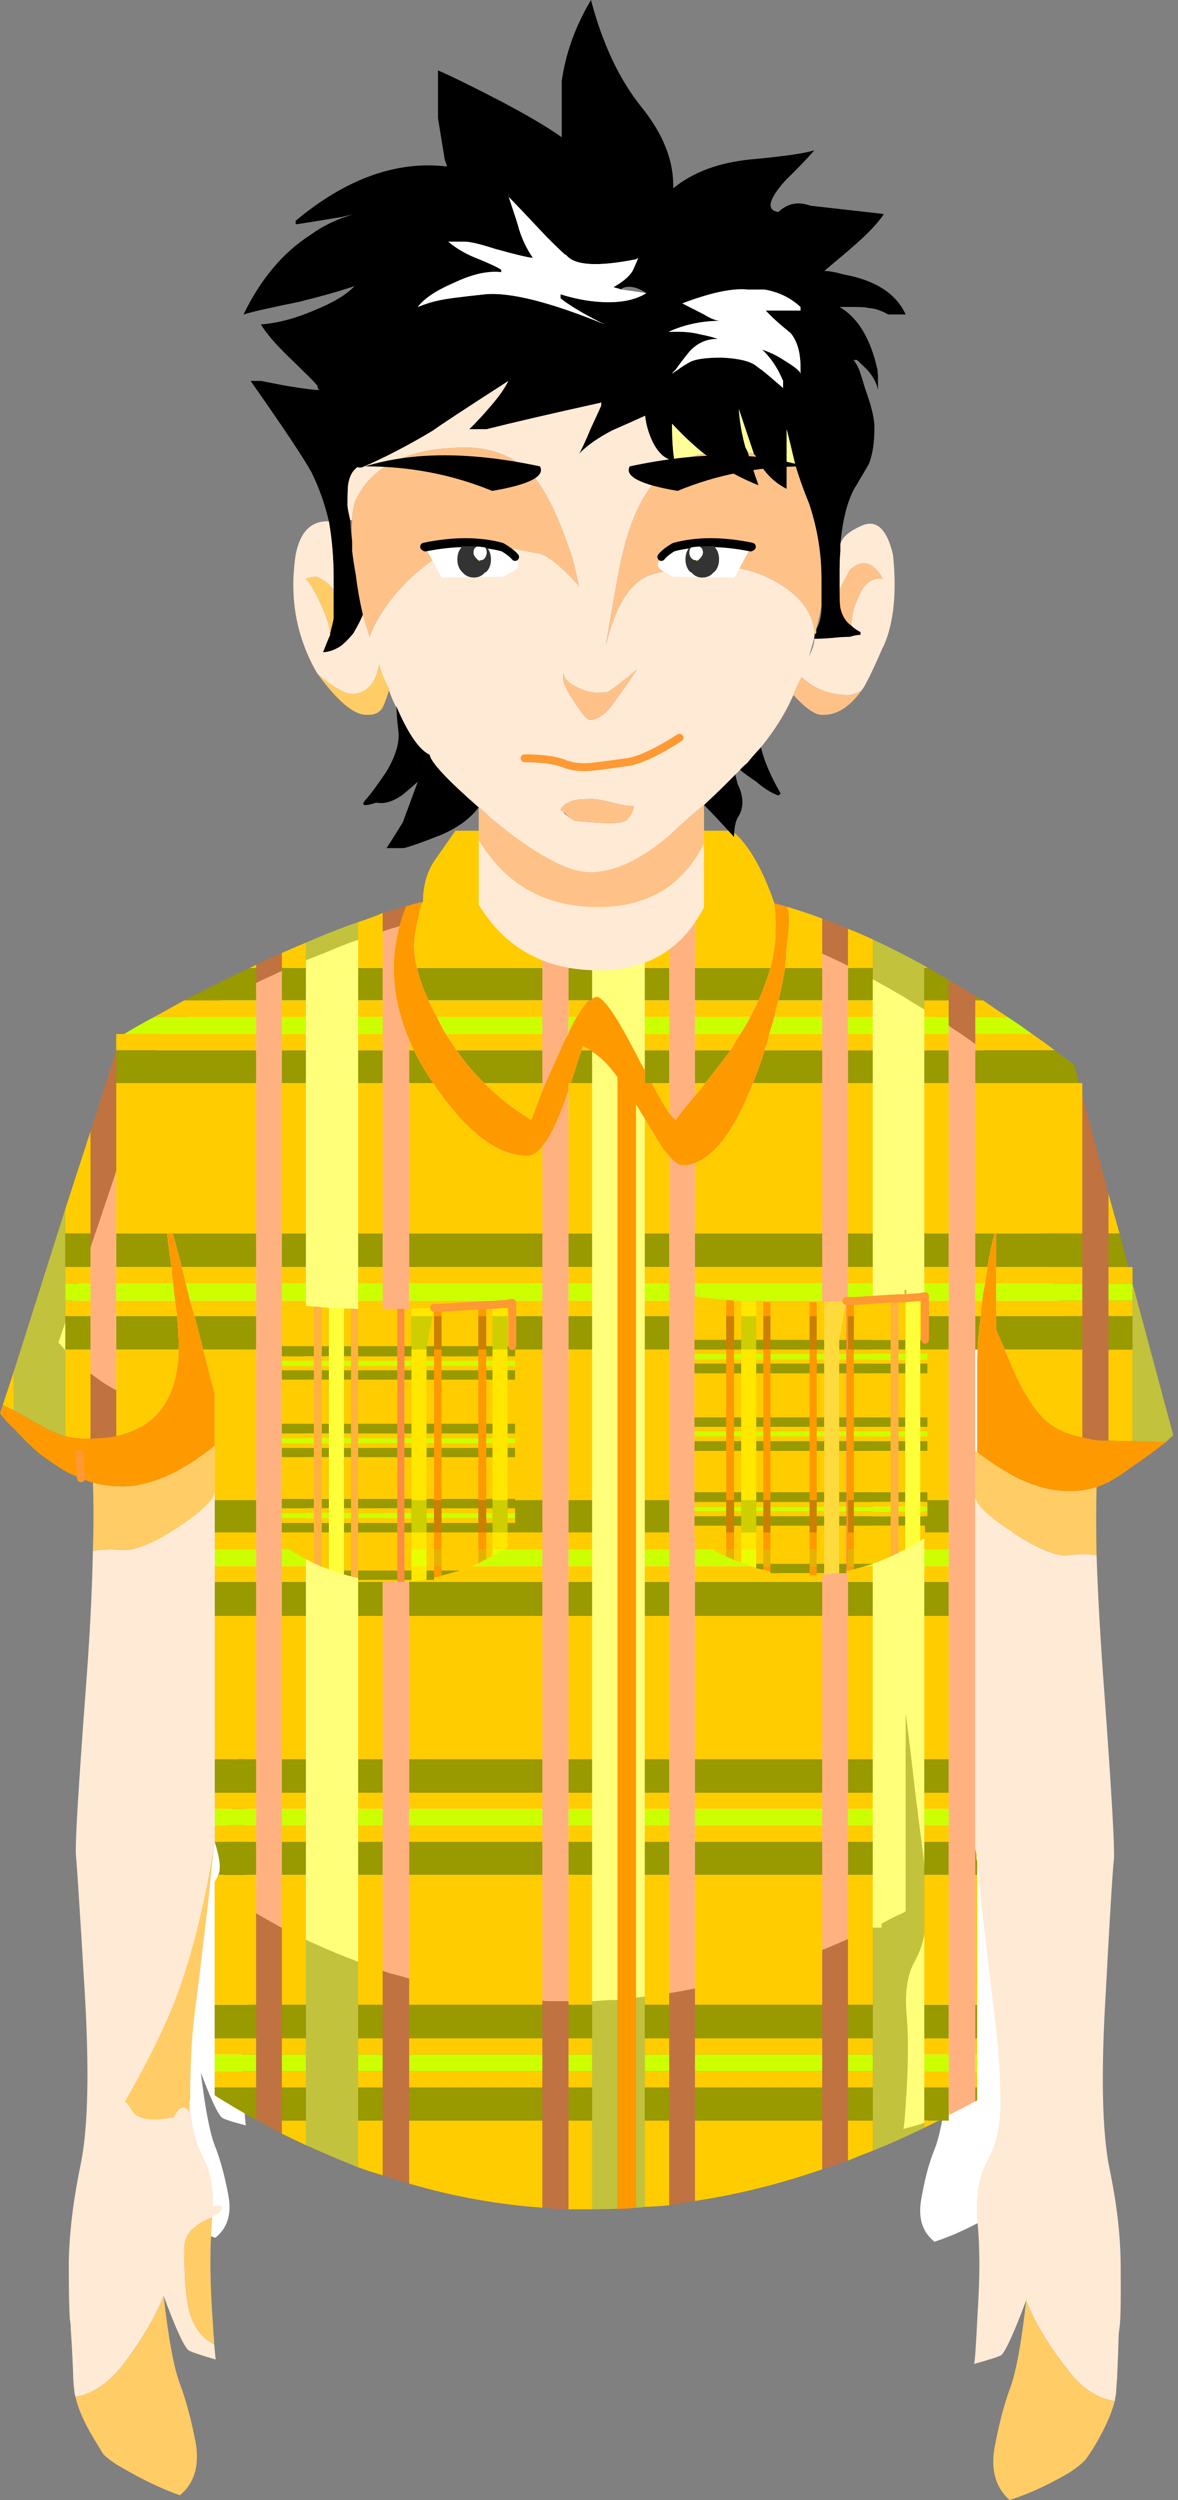 <svg xmlns="http://www.w3.org/2000/svg" xmlns:xlink="http://www.w3.org/1999/xlink" preserveAspectRatio="none" width="149" height="316" viewBox="0 0 149 316"><rect x="0" y="0" width="149" height="316" fill="#808080" stroke="none"/><defs><path fill="#FFF" d="M87.2 267.3q-1.3.45-2.65.9-2.8.9-5.7 2.15-1.3.5-2.65 1.05-1.45.6-2.9 1.3-.35.15-.65.3-3.5 1.6-7.25 3.5-1.6.8-3.25 1.65-1.65.9-3.25 1.85H58v1.65L45.2 319.6q.65.7 1.15 1.3.15.15.4.3 1.45 1.5 2.9 2.6 1.35 1.05 2.8 1.8.8.45 1.65.75.55.25 1.05.4.15.05.3.05.1 3.3 0 7.15-.05 1.55-.15 3.2-.15 5.15-.65 11.3-1.25 15.5-1.1 17.25.2 1.75 1 14.2.75 12.35-.45 18.05-1.3 5.7-1.3 10.4-.05 4.75.1 6 .05.4.15 1.1.05 1.5.2 4.55 0 .95.15 1.75 0 .3.1.65.4 1.6 1.6 3.75.7 1.05 1.5 2.35.85.75 2 1.35 3.4 2 6.45 2.9 2.35-1.9 1.6-5.55-.7-3.65-1.7-6.15-.95-2.5-1.75-9.2 1.85 4.95 2.65 5.7.35.3 3.05 1-.05-.1-.15-1.5-.05-1.4-.2-3.9-.4-5.55 0-9.4v-.15q1.2-.6 1.05-1-.25-.3-1-.1.1-3.1-1.15-5.2-1.25-2.35-1.35-5.7 0-5.5.45-9.1.6-3.95 1.55-12.3.35-2.7.65-5.8.9 2.6.45 3.5-.2.3-.45.75v22.25q2.3 1.35 4.55 2.6 1.45.75 2.9 1.45 1.3.6 2.65 1.2 2.8 1.2 5.7 2.25 1.3.5 2.65.95 1.45.35 2.9.8 7.3 2 14.65 2.55.7.05 1.3.05.75.1 1.5.1h5.4q1.05-.1 2.05-.15h.9q1.4-.2 2.75-.35 1.45-.15 2.8-.35 6.9-1.05 13.95-3.35 1.45-.45 2.85-.9 1.35-.55 2.65-1 2.85-1.15 5.7-2.45.75-.35 1.6-.75h1.1v-.5q1.45-.8 2.9-1.45l.15-.15v-25q.3 2.2.55 4.25.95 8.3 1.5 12.25.55 4 .55 8.35v.3q0 3.7-1.45 6.2-1.35 2.45-1.05 6.4.35 3.95.05 9.5-.3 5.15-.45 5.3 2.75-.7 3.05-1 .8-.75 2.7-5.7-.8 6.8-1.8 9.3-1 2.4-1.65 6.15-.7 3.65 1.65 5.5 2.95-.95 6.4-2.85 1.2-.7 1.95-1.45.9-1.2 1.5-2.35 1.25-2.05 1.6-3.65.1-.4.15-.7l-.15.25.15-.3q.1-.75.1-1.75.15-3.05.2-4.55.1-.7.15-1.1.15-1.2.1-5.9 0-4.7-1.3-10.5-1.2-5.65-.35-18.05.75-12.45.9-14.1.15-1.85-1.1-17.35-.65-8.1-.8-14.4-.1-3.9 0-7.15l1.3-.6q1.25-.7 2.65-1.6 1.8-1.15 3.7-2.6.3-.3.75-.6L169.45 306v-1.75H169l-5.05-17.8v-1.3h-.35l-.55-2q-1.15-.75-2.2-1.5-1.2-.9-2.4-1.65-1.3-.95-2.7-1.85-1.35-.85-2.7-1.65-.45-.3-.85-.55-1.45-.85-2.9-1.65-1.2-.7-2.35-1.3-.2-.1-.35-.25-2.9-1.5-5.7-2.7-1.3-.65-2.65-1.15-1.45-.55-2.85-1.05-1.95-.7-3.85-1.25-.75-.2-1.45-.35-1.95-5.65-4.6-7.6H95.2L93 261.7q-1.4 1.9-1.4 4.4-.75.15-1.5.35l-.1.1h-.2q-1.2.35-2.6.75m65.15 56.35q-.05 0-.15-.1v-10.6h.25q0 .75-.1 1.4v9.3z" id="a"/><g id="b"><path fill="#FC6" d="M53.5 448.6q-2.75 3.65-6.15 4.25.4 1.9 1.8 4.4.8 1.4 1.75 2.9.95.9 2.3 1.65 3.95 2.3 7.35 3.5 2.75-2.25 2-6.65-.85-4.4-2-7.45t-2.05-11.1q-1.65 4.05-5 8.5m11.15-18.35l-.05-.1q-.4.15-1 .45-2.5 1.25-2.5 3.6 0 6.2.85 8.55.9 2.45 2.95 3.5-.1-1.6-.3-4.6-.4-6.7.05-11.4M178.8 453.4q-3.5-.55-6.15-4.25-3.45-4.4-5.05-8.5-.9 8.1-2.05 11.15-1.1 2.95-1.95 7.45-.75 4.3 1.9 6.65 3.5-1.1 7.45-3.4 1.35-.85 2.2-1.75 1.05-1.5 1.8-2.9 1.35-2.5 1.85-4.45m-17.5-68.85h.1q-.1-.55-.25-1.1.1.55.15 1.1m.1-51.1q-.1 0-.25-.15v5.9q.003.106.1.3l.15.3q.8 1.45 4.7 3.95 4.5 2.9 6.7 2.75 2.25-.3 3.7 0-.1-4.7 0-8.6v-.05q-1.45.45-2.9.5-5.55.3-12.2-4.9M64.2 389.7q.3-3.2.75-7-1.8 11.4-4.85 19.6-2.1 5.55-6.55 13.3.25-.1 1 1.2.75 1.15 3.45 1 1.05-.1 1.55-.25l.1.25q.05-.25.15-.3.1-.15.25-.4.8-1.45 1.7-.25v-1.55q.002.054.1.3 0-6.6.55-11.05.65-4.85 1.8-14.85m-14.65-52.4q.15 3.95 0 8.65 1.5-.3 3.7-.15 2.3.25 6.8-2.65 4.45-2.9 4.9-4.5v-6q-6.8 5.5-12.45 5.1-1.45-.05-2.95-.45z"/><path fill="#990" d="M73.45 413.75v4.2h3.05v-4.2h-3.05m-3.25 0h-5.25v1q2.6 1.65 5.25 3.1v-4.1m-5.25-10.45v4.25h5.25v-4.25h-5.25m11.55 0h-3.05v4.25h3.05v-4.25m6.6 14.65h3.1v-4.2h-3.1v4.2m3.1-14.65h-3.1v4.25h3.1v-4.25m23.5 10.45v4.2h3v-4.2h-3m-3.3 4.2v-4.2H89.55v4.2h16.85m0-10.4v-4.25H89.55v4.25h16.85m6.3 0v-4.25h-3v4.25h3m9.75 10.4v-4.2h-3.1v4.2h3.1m0-10.4v-4.25h-3.1v4.25h3.1m32.25 10.4h3.1v-4.2h-3.1v4.2m6.7-4.2h-.25v1.75q.15 0 .25-.15v-1.6m-19.6 4.2v-4.2h-16.1v4.2h16.1m3.25-4.2v4.2h3.15v-4.2h-3.15m3.15-6.2v-4.25h-3.15v4.25h3.15m-6.4 0v-4.25h-16.1v4.25h16.1m19.6-4.25h-.25v4.25h.25v-4.25m-6.7 0v4.25h3.1v-4.25h-3.1m20-97.5h-10.9v4.25h10.9v-4.25m3.3 10.45v4.25h3.05v-4.25H178M163.8 318q.55 1.3 1.1 2.5h9.8v-4.25h-10.9V318m15.6-12.2H178v4.25h2.5l-1.1-4.25m-18 81.1v-1.7q-.1-.35-.1-.65-.05-.55-.15-1.1v3.45h.25m-13.2-4.2h-3.15v4.2h3.15v-4.2m0-6.2v-4.25h-3.15v4.25h3.15m9.6 6.2h-3.1v4.2h3.1v-4.2m0-6.2v-4.25h-3.1v4.25h3.1m-32.1 6.2v4.2h16.1v-4.2h-16.1m0-10.45v4.25h16.1v-4.25h-16.1m16.1-18.1v-4.3h-16.1v4.3h16.1m6.4 0v-4.3h-3.15v4.3h3.15m6.5 0h3.1v-4.3h-3.1v4.3m-35.35 28.55v4.2h3.1v-4.2h-3.1m-6.65 4.2v-4.2h-3v4.2h3m6.65-14.65v4.25h3.1v-4.25h-3.1m-6.65 4.25v-4.25h-3v4.25h3m-23.15 6.2v4.2h16.85v-4.2H89.55m-3.35 0h-3.1v4.2h3.1v-4.2m0-6.2v-4.25h-3.1v4.25h3.1m3.35-4.25v4.25h16.85v-4.25H89.55m-3.35-22.4h-3.1v4.3h3.1v-4.3m20.2 4.3v-4.3H89.55v4.3h16.85m12.95-4.3v4.3h3.1v-4.3h-3.1m-6.65 4.3v-4.3h-3v4.3h3m-3-14.65v4.1h3v-4.1h-3m-20.15 0v4.1h16.85v-4.1H89.55m-3.35 0h-3.1v4.1h3.1v-4.1m-3.1-23.25v4.25h3.1v-4.25h-3.1m3.1-10.45h-3.1v4.25h3.1v-4.25m20.2 4.25v-4.25H89.55v4.25h16.85m3.3 0h3v-4.25h-3v4.25m0 6.2v4.25h3v-4.25h-3m-3.3 4.25v-4.25H89.55v4.25h16.85m51.4 23.1v-4.1h-3.1v4.1h3.1m-12.75-4.1v4.1h3.15v-4.1h-3.15m-19.35 0v4.1h16.1v-4.1h-16.1m-3.25 4.1v-4.1h-3.1v4.1h3.1m0-33.55v-4.25h-3.1v4.25h3.1m0 10.45v-4.25h-3.1v4.25h3.1m19.35-10.45v-4.25h-16.1v4.25h16.1m19.35-4.25v4.25h1.55q.35-2.15.9-4.25h-2.45m0 10.45v4.25h.3q.1-2.1.4-4.25h-.7m-6.45 0v4.25h3.1v-4.25h-3.1m-9.65 0v4.25h3.15v-4.25h-3.15m-3.25 4.25v-4.25h-16.1v4.25h16.1m6.4-14.7h-3.15v4.25h3.15v-4.25m9.6 0h-3.1v4.25h3.1v-4.25m-87.6 76.9h-5.25q1 3.1.45 4.2h4.8v-4.2m0-6.2v-4.25h-5.25v4.25h5.25m6.3 6.2h-3.05v4.2h3.05v-4.2m0-6.2v-4.25h-3.05v4.25h3.05m-11.55-22.35h5.25v-4.3h-5.25v4.3m8.5 0h3.05v-4.3h-3.05v4.3m3.05-10.55v-4.1h-3.05v4.1h3.05m-6.3 0v-4.1h-5.25v4.1h5.25m-17.7-27.35v4.25h7.9v-.65q0-1-.2-3.6h-7.7m-6.45 4.25h3.2v-4.25h-3.2v4.25m3.2-14.7h-3.2v4.25h3.2v-4.25m10 2.5q-.2-1.3-.3-2.5H52.5v4.25h7q-.15-.85-.25-1.75m14.2 7.95v4.25h3.05v-4.25h-3.05m-12.65-6.2h9.4v-4.25H59.65l1.15 4.25m1.6 6.2l1.1 4.25h6.7v-4.25h-7.8m14.1-10.45h-3.05v4.25h3.05v-4.25m-7.15-33.55q-4 1.9-8.25 4.1h9.1v-4.1h-.85m7.15 10.4h-3.05v4.15h3.05v-4.15m0-6.3v-4.1h-3.05v4.1h3.05m-24 6.3v4.15h17.7v-4.15H52.5m108.65 0v4.15h13.15l-.6-2.25q-1.3-1-2.5-1.9h-10.05m-12.95 0h-3.15v4.15h3.15v-4.15m0-6.3v-4.1h-3.15v4.1h3.15m9.6 6.3h-3.1v4.15h3.1v-4.15m0-6.3v-2.6q-1.35-.75-2.65-1.5h-.45v4.1h3.1m3.35-.55v.55h1q-.55-.25-1-.55m-27.4 9.1q-.4 1-.7 1.9h8.75v-4.15h-7.3q-.3 1.1-.75 2.25m-3.55-2.25h-4.5v4.15h1.3q1.9-2.35 3.2-4.15m3.55-6.3q.9-2.05 1.5-4.1h-9.55v4.1h8.05m2.65-.55q-.05.3-.15.55h5.55v-4.1h-4.7q-.25 1.45-.7 3.55m-17.05 11h3.1v-4.15h-3.1v4.15m-6.65-3.95v-.2H111.35q-.4 1.1-1.35 4.15h2.7v-3.95m0-6.75v-3.85h-3v4.1h3v-.25m6.65-3.85v4.1h3.1v-4.1h-3.1m-28.8 0q.4 1.9 1.45 4.1h14.4v-4.1H90.55m5 10.4q1.6 2.35 3.5 4.15h7.35v-4.15H95.55m-9.35 0h-3.1v4.15h3.1v-4.15m3.95 0h-.6v4.15h3.05q-1.45-2.1-2.45-4.15m-3.95-6.3v-4.1h-3.1v4.1h3.1z"/><path fill="#FC0" d="M73.45 417.95v1.65q1.55.75 3.05 1.45v-3.1h-3.05m3.05-4.2v-2.05h-3.05v2.05h3.05m-6.3 0v-2.05h-5.25v2.05h5.25m0-6.2h-5.25v2.05h5.25v-2.05m6.3 0h-3.05v2.05h3.05v-2.05m13.05 18.35q8.35 2.45 16.85 3.05v-11H89.55v7.95m-3.35-7.95h-3.1v5.9q1.55.55 3.1 1v-6.9m0-4.2v-2.05h-3.1v2.05h3.1m0-6.2h-3.1v2.05h3.1v-2.05m20.2 2.05v-2.05H89.55v2.05h16.85m3.3-2.05v2.05h3v-2.05h-3m3 10.4h-3v11.2h3v-11.2m-3-6.25v2.05h3v-2.05h-3m-3.3 2.05v-2.05H89.55v2.05h16.85m16.05 14.9v-10.7h-3.1v10.9q1.55-.05 3.1-.2m3.25-.55q8-1.2 16.1-4v-6.15h-16.1v10.15m-3.25-18.5v-2.05h-3.1v2.05h3.1m0 4.15v-2.05h-3.1v2.05h3.1m19.35-4.15v-2.05h-16.1v2.05h16.1m12.9 8.35v.9q.9-.45 1.85-.9h-1.85m6.45-4.2h.25v-2.05h-.25v2.05m-3.35 0v-2.05h-3.1v2.05h3.1m-9.6 4.2h-3.15V423q1.55-.65 3.15-1.25v-3.8m-6.4-4.2v-2.05h-16.1v2.05h16.1m6.4 0v-2.05h-3.15v2.05h3.15m0-6.2h-3.15v2.05h3.15v-2.05m9.6 0h-3.1v2.05h3.1v-2.05m3.6 0h-.25v2.05h.25v-2.05m13.3-87.05h-9.8q1.5 3.75 2.55 5.5 1.6 2.95 3.5 4.15 1.45 1 3.75 1.45v-11.1m6.35 0H178V332q1.3.05 3.05.05V320.5m0-6.2H178v1.95h3.05v-1.95m0-4.25H178v2.1h3.05v-2.1m-17.25 4.25v1.95h10.9v-1.95h-10.9m0-4.25v2.1h10.9v-2.1h-10.9m14.2-4.25h1.4l-1.4-5v5m-16.85-19v19h13.55v-19h-13.55m-38.7 100.1h-3.1v16.4h3.1v-16.4m3.25-14.65h16.1v-18.1h-16.1v18.1m16.1 14.65h-16.1v16.4h16.1v-16.4m19.6 0h-.25v16.4h.25v-16.4m-3.6 0h-3.1v16.4h3.1v-16.4m-9.6 0h-3.15v16.4h3.15v-16.4m0-8.35v-2.05h-3.15v2.05h3.15m-3.15 2.05v2.1h3.15v-2.1h-3.15m12.75-2.05v-2.05h-3.1v2.05h3.1m-3.1 2.05v2.1h3.1v-2.1h-3.1m-29 0v2.1h16.1v-2.1h-16.1m0-4.1v2.05h16.1v-2.05h-16.1m22.5-22.35h-3.15v18.1h3.15v-18.1m-6.4-4.3v-2h-16.1v2h16.1m6.4 0v-2h-3.15v2h3.15m9.6 4.3h-3.1v18.1h3.1v-18.1m0-6.3h-3.1v2h3.1v-2m-51.4 24.4v-18.1H89.55v18.1h16.85m12.95-18.1v18.1h3.1v-18.1h-3.1M106.4 386.9H89.55v16.4h16.85v-16.4m6.3 0h-3v16.4h3v-16.4m0-4.2v-2.1h-3v2.1h3m6.65-2.1v2.1h3.1v-2.1h-3.1m0-4.1v2.05h3.1v-2.05h-3.1m-6.65 2.05v-2.05h-3v2.05h3m-26.5 8.35h-3.1v16.4h3.1v-16.4m0-10.4h-3.1v2.05h3.1v-2.05m3.35 0v2.05h16.85v-2.05H89.55m0 4.1v2.1h16.85v-2.1H89.55m-6.45 0v2.1h3.1v-2.1h-3.1m3.1-26.45h-3.1v18.1h3.1v-18.1m0-4.3v-2h-3.1v2h3.1m26.5 4.3h-3v18.1h3v-18.1m-6.3-4.3v-2H89.55v2h16.85m12.95-2v2h3.1v-2h-3.1m-6.65 2v-2h-3v2h3M89.55 320.5v19h16.85v-19H89.55m20.15 23.1v2.15h3v-2.15h-3m-20.15 0v2.15h16.85v-2.15H89.55m-6.45 0v2.15h3.1v-2.15h-3.1m0-29.3v1.95h3.1v-1.95h-3.1m3.1 6.2h-3.1v19h3.1v-19m0-8.35v-2.1h-3.1v2.1h3.1m26.5 8.35h-3v19h3v-19m-3-10.45v2.1h3v-2.1h-3m0 4.25v1.95h3v-1.95h-3m-3.3-2.15v-2.1H89.55v2.1h16.85m0 4.1v-1.95H89.55v1.95h16.85m16.05 23.25v-19h-3.1v19h3.1m19.35 0v-19h-16.1v19h16.1m12.9 4.1v2.15h3.1v-2.15h-3.1m-9.65 0v2.15h3.15v-2.15h-3.15m-19.35 0v2.15h16.1v-2.15h-16.1m-3.25 2.15v-2.15h-3.1v2.15h3.1m0-33.6v-2.1h-3.1v2.1h3.1m0 4.1v-1.95h-3.1v1.95h3.1m35.35 0v-1.95h-3.1v1.95h3.1m0 4.25h-3.1v19h3.1v-19m3.35-4.25h.7q.05-.95.2-1.95h-.9v1.95m-3.35-4.1v-2.1h-3.1v2.1h3.1m3.35-2.1v2.1h1.25q.15-1.1.3-2.1h-1.55m-19.35 6.2v-1.95h-16.1v1.95h16.1m6.4 4.25h-3.15v19h3.15v-19m0-4.25v-1.95h-3.15v1.95h3.15m-6.4-4.1v-2.1h-16.1v2.1h16.1m6.4 0v-2.1h-3.15v2.1h3.15M76.5 386.9h-3.05v16.4h3.05v-16.4m-6.3 0h-4.8q-.2.45-.45.9v15.5h5.25v-16.4m-5.25-8.35h5.25v-2.05h-5.25v2.05m0 2.05v2.1h5.25v-2.1h-5.25m11.55-4.1h-3.05v2.05h3.05v-2.05m-3.05 4.1v2.1h3.05v-2.1h-3.05m-8.5-30.75h5.25v-2h-5.25v2m5.25 4.3h-5.25v18.1h5.25v-18.1m6.3 0h-3.05v18.1h3.05v-18.1m0-6.3h-3.05v2h3.05v-2M39.55 328.2v-4.95l-1.4 4.25q.4.15.9.45.25.1.5.25m33.9 17.55h3.05v-2.15h-3.05v2.15m-3.25 0v-2.15h-5.25v2.15h5.25M52.5 314.3v1.95h7.7q-.15-.9-.25-1.95H52.5m7.9 6.2h-7.9v10.95q7.7-1.75 7.9-10.95m-.7-8.35q-.15-1.05-.2-2.1h-7v2.1h7.2m-10.45 8.35h-3.2v10.95q1.35.3 2.5.3h.7V320.5m-3.2-10.45v2.1h3.2v-2.1h-3.2m3.2 4.25h-3.2v1.95h3.2v-1.95m-3.2-8.5h3.2v-12.9l-3.2 9.85v3.05m30.45 8.5h-3.05v1.95h3.05v-1.95m0 6.2h-3.05v19h3.05v-19m0-8.35v-2.1h-3.05v2.1h3.05m-6.3 8.35h-6.7l1.45 5.5v13.5h5.25v-19m0-4.25v-1.95h-8.35l.55 1.95h7.8m0-4.1v-2.1h-9.4l.5 2.1h8.9m0-25.35H52.5v19H70.2v-19m6.3 0h-3.05v19h3.05v-19m-7.15-14.55h.85v-.4q-.45.25-.85.4m.85 4.1h-9.1l-3.8 2.1h12.9v-2.1m6.3 2.1v-2.1h-3.05v2.1h3.05m-3.05 2.15v2.05h3.05v-2.05h-3.05m-19.95 0h-1v2.05h17.7v-2.05H53.5m23-11.55q-1.45.6-3.05 1.3v1.9h3.05v-3.2m81.3 17.75h-3.1v19h3.1v-19m-9.6 0h-3.15v19h3.15v-19m-3.15-10.45v2.1h3.15v-2.1h-3.15m0 4.25v2.05h3.15v-2.05h-3.15m12.75-4.25h-3.1v2.1h3.1v-2.1m3.35 0v2.1h4.1q-1.6-1.05-3.1-2.1h-1m0 4.25v2.05h10.05q-1.45-1.1-2.85-2.05h-7.2m-6.45 0v2.05h3.1v-2.05h-3.1m0-8.35h.45q-.2-.1-.45-.3v.3m-21.65 14.55q-3.4 8.65-7.35 10.1v8.9h16.1v-19h-8.75m-10.6 3.8v-3.8h-2.2q1.35 2.6 2.2 3.8m3.25-2.2q.7-.75 1.3-1.6h-1.3v1.6m-3.25 7.65q-.3-.35-.75-.9-.55-.8-2.35-3.85v14.5h3.1v-9.75m3.25-15.45v2.05h4.5q.35-.6.65-1.1.3-.5.6-.95h-5.75m9.4 0q-.2 1.05-.6 2.05h7.3v-2.05h-6.7m-2.4-2.15l1.05-2.1h-8.05v2.1h7m3.55-2.1q-.3 1.1-.5 2.1h6.05v-2.1h-5.55m1.05-11.85q.25.6.25 1.2.05 1.2-.3 4.5 0 .75-.15 2.05h4.7V266q-2.3-.85-4.5-1.5m-6.95-9.6h-4.65v17.35h9.55q.7-2.75.7-5.35 0-1.6-.2-2.85-2.4-6.85-5.4-9.15m17.85 13.75q-1.6-.75-3.15-1.35v4.95h3.15v-3.6m-28.85-13.75v17.35h3.1V254.9h-3.1m-9.65 31.9v19h3v-19h-3m-4.7 4.65q.65-1.75 1.4-3.65v-1h-7.35q2.75 2.75 5.95 4.65m4.7-13h1.05q.85-1.45 1.5-2.1h-2.55v2.1m9.65-2.1v2.1h3.1v-2.1h-3.1m0 4.25v2.05h3.1v-2.05h-3.1m-6.85 2.05q-.55-.3-1-.55 0 .25-.15.55h1.15m-19.05 5.4q-.4-.55-.85-1.25h-3.05v19h16.85v-11q-.95 1.2-1.9 1.2-5.3 0-11.05-7.95m-7.25-1.25h-3.1v19h3.1v-19m0-10.45h-3.1v2.1h3.1v-2.1m3.35 6.3h.6q-.3-.7-.6-1.3v1.3m-6.45-2.05v2.05h3.1v-2.05h-3.1m11.1 0q.7 1.05 1.35 2.05h10.85v-2.05H94.2m-2.2-4.25q.45 1.05 1.05 2.1h13.35v-2.1H92m-5.8-11.05q-1.5.65-3.1 1.15v5.8h3.1v-6.95m9.2-10.4q-.75 1.1-2.55 3.65-1.55 2.2-1.55 5.35-.35.05-1.05 4.4-.25 1.75.3 3.95h15.85V254.9h-11m17.3 0h-3v17.35h3V254.9z"/><path fill="#CF0" d="M76.5 411.7v-2.1h-3.05v2.1h3.05m-6.3 0v-2.1h-5.25v2.1h5.25m16 0v-2.1h-3.1v2.1h3.1m20.2 0v-2.1H89.55v2.1h16.85m3.3-2.1v2.1h3v-2.1h-3m12.75 2.1v-2.1h-3.1v2.1h3.1m35.35 0v-2.1h-3.1v2.1h3.1m3.6-2.1h-.25v2.1h.25v-2.1m-19.6 2.1v-2.1h-16.1v2.1h16.1m6.4 0v-2.1h-3.15v2.1h3.15m32.85-97.4v-2.15H178v2.15h3.05m-17.25-2.15v2.15h10.9v-2.15h-10.9m-44.45 33.6v2.1h3.1v-2.1h-3.1m25.7 32.8v2.05h3.15v-2.05h-3.15m9.65 0v2.05h3.1v-2.05h-3.1m-29 0v2.05h16.1v-2.05h-16.1m-13 2.05v-2.05h-3v2.05h3m6.65-2.05v2.05h3.1v-2.05h-3.1m-29.8 0v2.05h16.85v-2.05H89.55m-6.45 0v2.05h3.1v-2.05h-3.1m23.3-32.8H89.55v2.1h16.85v-2.1m6.3 0h-3v2.1h3v-2.1m-26.5 0h-3.1v2.1h3.1v-2.1m0-31.45v-2.15h-3.1v2.15h3.1m23.5-2.15v2.15h3v-2.15h-3m-3.3 2.15v-2.15H89.55v2.15h16.85m35.4 31.45h-16.1v2.1h16.1v-2.1m16 0h-3.1v2.1h3.1v-2.1m-9.6 0h-3.15v2.1h3.15v-2.1m-25.75-31.45v-2.15h-3.1v2.15h3.1m35.35 0v-2.15h-3.1v2.15h3.1m3.35-2.15v2.15h.9q.1-1.15.35-2.15h-1.25m-19.35 2.15v-2.15h-16.1v2.15h16.1m6.4 0v-2.15h-3.15v2.15h3.15m-83.25 64.25v2.05h5.25v-2.05h-5.25m8.5 0v2.05h3.05v-2.05h-3.05m3.05-32.8h-3.05v2.1h3.05v-2.1m-6.3 0h-5.25v2.1h5.25v-2.1M59.95 314.3q-.15-1.05-.25-2.15h-7.2v2.15h7.45m-10.7 0v-2.15h-3.2v2.15h3.2m27.25 0v-2.15h-3.05v2.15h3.05m-6.3 0v-2.15h-8.9l.55 2.15h8.35m3.25-35.85v2.15h3.05v-2.15h-3.05m-16.15 0q-1.9 1-3.8 2.15h16.7v-2.15H57.3m87.75 0v2.15h3.15v-2.15h-3.15m16.1 0v2.15h7.2q-1.55-1.15-3.1-2.15h-4.1m-6.45 0v2.15h3.1v-2.15h-3.1m-29 0v2.15h5.75q.65-1 1.25-2.15h-7m10.05 0q-.35 1.15-.65 2.15h6.7v-2.15h-6.05m-26.05 0v2.05q.5-1.2 1.05-2.05h-1.05m9.65 0v2.15h3.1v-2.15h-3.1m-36.25 0v2.15h3.1v-2.15h-3.1m9.95 0q.45.85.9 1.75.15.25.25.4h12.2v-2.15H93.05z"/><path fill="#FF0" fill-opacity=".522" d="M181.05 312.15v19.9q1.45.1 3.2.1h1.05q.45-.45.9-.85l-5.15-19.15m-135-6.35v-3.05l-6.5 20.5v4.95q1.25.65 3.1 1.75.05 0 .2.05.25.15.45.3 1.55.8 2.75 1.15V305.8m108.65-33.85q-3.35-1.85-6.5-3.3v153.1q3.25-1.3 6.5-2.9v-146.9m-38.8 14.1q-1.65-2.3-3.2-3.2V429.15q1.6 0 3.2-.05V286.05m2.9 4.35q-.25-.5-.55-.85v139.4q.55 0 1.1-.1V291.3q-.25-.45-.55-.9m-35.7-14.05V266.45q-3.2 1.1-6.6 2.6V421.05q3.35 1.5 6.6 2.8V276.35m36.25-21.45h-6.65V276.1q.4-.2.7-.2.85.3 2.5 2.95 1.05 1.75 2.5 4.55.45.9.95 1.75V254.9z"/><path fill="#F60" fill-opacity=".502" d="M178 305.8v-5l-3.3-12.4V331.6q.65.1 1.35.3.75.1 1.95.1v-26.2m-55.55 8.5v114.35q1.65-.3 3.25-.55V296.9q-.75.3-1.6.3-.65 0-1.65-1.15v18.25M52.5 282.65l-3.25 10.25V331.75q1.75-.05 3.25-.3v-48.8m20.95-12.3q-1.6.65-3.25 1.5v146q1.6.85 3.25 1.75V270.35m87.7 5.45q-1.65-1.05-3.35-2.05v143.5q1.7-.85 3.35-1.75V275.8m-35.45-20.9h-3.25v35.7q.45.55.8.85 1.3-1.7 2.45-3.05v-33.5m19.35 12.4q-1.65-.75-3.25-1.3v158.1q1.65-.55 3.25-1.1V267.3m-37.1 24.9q-.75 1.65-1.55 2.6V428.95q.8 0 1.55.15.9 0 1.75.05V287.7q-.3.95-.7 2.05-.55 1.4-1.05 2.45M89.2 264.4q-1.45.45-3 .9V424.85q1.7.55 3.35 1.05V281.35q-1.95-4.65-1.95-9.1 0-1.85.45-4.1.45-2.2 1.15-3.75m.35-.05q-.05 0-.15.05h.15v-.05m20.15-9.45h-3.3V287.8q.7-1.75 1.55-3.55.65-1.45 1.35-3.05.15-.3.4-.6V254.9z"/><path fill="#FFEAD5" d="M161.25 339.5q-.097-.194-.1-.3v44.25q.15.55.25 1.1h-.1q0 .3.1.65.3 2.65.5 5.2 1.15 9.9 1.75 14.7.6 4.85.7 10.1v.4q0 4.4-1.65 7.4-1.7 3.05-1.25 7.85.45 4.7 0 11.45-.3 6.25-.45 6.4 3.1-.85 3.5-1.15.9-1 3.1-6.9 1.6 4.1 5.05 8.5 2.65 3.7 6.15 4.25.05-.4.15-.85.05-.9.15-2.1.15-3.65.2-5.5.1-.8.15-1.25.15-1.6.1-7.25 0-5.75-1.45-12.6-1.35-6.9-.45-21.85.8-15.05 1.05-17.15.15-2.15-1.2-20.8-.75-9.9-1-17.55-1.45-.3-3.7 0-2.2.15-6.7-2.75-3.9-2.5-4.7-3.95l-.15-.3m-101.2 3.65q-4.5 2.9-6.8 2.65-2.2-.15-3.7.15-.15 7.7-.9 17.45-1.4 18.75-1.25 20.9.2 2.15 1.1 17.1.9 15-.45 21.85-1.45 6.9-1.55 12.6 0 5.7.15 7.3.1.45.1 1.2.15 1.9.3 5.55 0 1.05.15 2.15 0 .35.15.8 3.4-.6 6.15-4.25 3.35-4.45 5-8.5 2.15 5.85 3.1 6.85.4.3 3.5 1.2-.05-.05-.2-1.9-2.05-1.05-2.95-3.5-.85-2.35-.85-8.55 0-2.35 2.5-3.6.6-.3 1-.45l.05.1v-.15q1.45-.75 1.2-1.25-.2-.35-1.1-.05.05-3.9-1.3-6.3-1.5-2.9-1.6-6.9-.098-.246-.1-.3v1.55q-.9-1.2-1.7.25-.15.25-.25.4-.1.05-.15.3l-.1-.25q-.5.15-1.55.25-2.7.15-3.45-1-.75-1.3-1-1.2 4.45-7.75 6.55-13.3 3.05-8.2 4.85-19.6V338.65q-.45 1.6-4.9 4.5z"/><path fill="#F90" d="M161.85 316.25q-.3 2.15-.4 4.25-.05.95-.05 1.75v11.2q6.65 5.2 12.2 4.9 1.45-.05 2.9-.5v.05q.75-.3 1.5-.65 1.55-.85 3.05-2 2.05-1.35 4.25-3.1h-1.05q-1.75 0-3.2-.1-1.75 0-3.05-.05-1.2 0-1.95-.1-.7-.2-1.35-.3-2.3-.45-3.75-1.45-1.9-1.2-3.5-4.15-1.05-1.75-2.55-5.5-.55-1.2-1.1-2.5v-12.2h-.2q-.55 2.1-.9 4.25-.15 1-.3 2.1-.25 1-.35 2.15-.15 1-.2 1.95m-100.55-4.1l-.5-2.1-1.15-4.25h-.7q.1 1.2.3 2.5.1.9.25 1.75.05 1.05.2 2.1.1 1.1.25 2.15.1 1.05.25 1.95.2 2.6.2 3.6v.65q-.2 9.2-7.9 10.95-1.5.25-3.25.3h-.7q-1.15 0-2.5-.3-1.2-.35-2.75-1.15-.2-.15-.45-.3-.15-.05-.2-.05-1.85-1.1-3.1-1.75-.25-.15-.5-.25-.5-.3-.9-.45l-.35 1.05q.65.85 1.25 1.45.25.3.5.45 1.55 1.75 3.25 3.2 1.6 1.2 3.25 2.2 1 .55 2 .9-.1-1.65-.15-3.1.05 1.45.15 3.1l1.2.5q.15 0 .3.05 1.5.4 2.95.45 5.65.4 12.45-5.1V326l-1.45-5.5-1.1-4.25-.55-1.95-.55-2.15m28.1-47.75h-.2q-.7 1.55-1.15 3.75-.45 2.25-.45 4.1 0 4.45 1.95 9.1.3.6.6 1.3 1 2.05 2.45 4.15.45.7.85 1.25Q99.2 296 104.5 296q.95 0 1.9-1.2.8-.95 1.55-2.6.5-1.05 1.05-2.45.4-1.1.7-2.05v-.9h.3q.95-3.05 1.35-4.15.15-.3.15-.55.45.25 1 .55h.2v.2q1.55.9 3.2 3.2V429.1q1.2 0 2.35-.15v-139.4q.3.35.55.85.3.45.55.9 1.8 3.05 2.35 3.85.45.55.75.9 1 1.15 1.65 1.15.85 0 1.6-.3 3.95-1.45 7.35-10.1.3-.9.7-1.9.45-1.15.75-2.25.4-1 .6-2.05.3-1 .65-2.15.2-1 .5-2.1.1-.25.15-.55.45-2.1.7-3.55.15-1.3.15-2.05.35-3.3.3-4.5 0-.6-.25-1.2-.8-.25-1.55-.45.2 1.25.2 2.85 0 2.6-.7 5.35-.6 2.05-1.5 4.1l-1.05 2.1q-.6 1.15-1.25 2.15-.3.45-.6.95-.3.5-.65 1.1-1.3 1.8-3.2 4.15-.6.85-1.3 1.6-1.15 1.35-2.45 3.05-.35-.3-.8-.85-.85-1.2-2.2-3.8h-.9v-1.65q-.5-.85-.95-1.75-1.45-2.8-2.5-4.55-1.65-2.65-2.5-2.95-.3 0-.7.2v.25h-.45q-.65.65-1.5 2.1-.55.85-1.05 2.05v.1q-.25.3-.4.6-.7 1.6-1.35 3.05-.85 1.8-1.55 3.55-.75 1.9-1.4 3.65-3.2-1.9-5.95-4.65-1.9-1.8-3.5-4.15-.65-1-1.35-2.05-.1-.15-.25-.4-.45-.9-.9-1.75-.6-1.05-1.05-2.1-1.05-2.2-1.45-4.1-.55-2.2-.3-3.95.7-4.35 1.05-4.4-.9.15-1.75.45v.05h-.15z"/></g><g id="d"><path fill="#990" d="M81.3 348.9q.45.15.9.25v-.75h-.9v.5m6.75.7v-1.2H83.1v1.2h4.95m1.8-1.2h-.9v1.2h.9v-1.2m3.8 0v.65q1.15-.3 2.35-.65h-2.35m-1.9 0v1.2h.95v-1.2h-.95m11.2-6H102v1.2h.95v-1.2m0-3.05H102v1.2h.95v-1.2m-.95-6.45v1.2h.95v-1.2H102m.95-3.05H102v1.25h.95v-1.25m0-5.55v-1.2H102v1.2h.95m-4.65 15.05h-4.65v1.2h4.65v-1.2m1.8 3.05h-.8v1.2h.8v-1.2m-6.45 0v1.2h4.65v-1.2h-4.65m-.95 0h-.95v1.2h.95v-1.2m0-3.05h-.95v1.2h.95v-1.2m7.4 0h-.8v1.2h.8v-1.2m-17 1.2h4.95v-1.2H83.1v1.2m6.75 1.85h-.9v1.2h.9v-1.2m-6.75 0v1.2h4.95v-1.2H83.1m-.9 0h-.9v1.2h.9v-1.2m0-3.05h-.9v1.2h.9v-1.2m7.65 0h-.9v1.2h.9v-1.2m-.9-6.45v1.2h.9v-1.2h-.9m.9-3.05h-.9v1.25h.9v-1.25m-6.75 0v1.25h4.95v-1.25H83.1m0 3.05v1.2h4.95v-1.2H83.1m-.9 1.2v-1.2h-.9v1.2h.9m0-4.25h-.9v1.25h.9v-1.25m0-6.75h-.9v1.2h.9v-1.2m5.85 1.2v-1.2H83.1v1.2h4.95m1.8-1.2h-.9v1.2h.9v-1.2m9.45 9.8v1.2h.8v-1.2h-.8m.8-3.05h-.8v1.25h.8v-1.25m-6.45 0v1.25h4.65v-1.25h-4.65m0 3.05v1.2h4.65v-1.2h-4.65m-1.9 0v1.2h.95v-1.2h-.95m.95-3.05h-.95v1.25h.95v-1.25m-.95-6.75v1.2h.95v-1.2h-.95m6.55 1.2v-1.2h-4.65v1.2h4.65m1.8-1.2h-.8v1.2h.8v-1.2m0-1.75v-1.3h-.8v1.3h.8m-6.45-1.3v1.3h4.65v-1.3h-4.65m-1.9 0v1.3h.95v-1.3h-.95m-2.8 1.3h.9v-1.3h-.9v1.3m-5.85-1.3v1.3h4.95v-1.3H83.1m-.9 1.3v-1.3h-.9v1.3h.9m19.8 0h.95v-1.3H102v1.3m-24.5 18h-4.05v1.2h4.05v-1.2m1.9 3.05h-.9v1.2h.9v-1.2m-5.95 0v1.2h4.05v-1.2h-4.05m5.95-3.05h-.9v1.2h.9v-1.2m0-5.25v-1.2h-.9v1.2h.9m0-4.25h-.9v1.25h.9v-1.25m-5.95 0v1.25h4.05v-1.25h-4.05m0 3.05v1.2h4.05v-1.2h-4.05m4.05-8.6v-1.2h-4.05v1.2h4.05m1.9-1.2h-.9v1.2h.9v-1.2m-.9-1.75h.9v-1.3h-.9v1.3m-5.05-1.3v1.3h4.05v-1.3h-4.05z"/><path fill="#FC0" d="M89.85 349.75v-.15h-.9v.25q.45 0 .9-.1m-1.8.1v-.25H84.3q1.85.3 3.75.25m14.55-4.75v-1.5h-.6v1.9q.3-.15.6-.4m.35-3.3H102v.6h.95v-.6m0-.65v-.6H102v.6h.95m0-7.05H102v5.25h.95v-5.25m-.95-1.2h.95v-.6H102v.6m.95-1.2v-.6H102v.6h.95m0-7.4H102v5.55h.95v-5.55m0-1.2v-.55H102v.55h.95m-4.65 20.5h-4.65v4.8H96q1.15-.4 2.3-.9v-3.9m1.8 0h-.8v3.4q.35-.2.8-.45v-2.95m0-1.8h-.8v.6h.8v-.6m0-.65v-.6h-.8v.6h.8m-7.4 2.45h-.95v4.8h.95v-4.8m.95-1.8v.6h4.65v-.6h-4.65m-.95.6v-.6h-.95v.6h.95m.95-1.85v.6h4.65v-.6h-4.65m-.95.6v-.6h-.95v.6h.95m-4.65 2.45H83.1v4.8h4.95v-4.8m1.8 0h-.9v4.8h.9v-4.8m0-1.8h-.9v.6h.9v-.6m-.9-1.25v.6h.9v-.6h-.9m-6.75 3.05h-.9v4.8h.9v-4.8m.9-1.8v.6h4.95v-.6H83.1m-.9 0h-.9v.6h.9v-.6m-.9-1.25v.6h.9v-.6h-.9m1.8 0v.6h4.95v-.6H83.1m4.95-6.45H83.1v5.25h4.95v-5.25m-4.95-4.25h4.95v-5.55H83.1v5.55m6.75 4.25h-.9v5.25h.9v-5.25m0-1.8h-.9v.6h.9v-.6m0-1.2h-.9v.6h.9v-.6m-6.75 1.2v.6h4.95v-.6H83.1m-.9 1.8h-.9v5.25h.9v-5.25m0-3h-.9v.6h.9v-.6m0 1.2h-.9v.6h.9v-.6m.9-1.2v.6h4.95v-.6H83.1m-.9-6.8h-.9v5.55h.9v-5.55m0-1.75h-.9v.55h.9v-.55m5.85.55v-.55H83.1v.55h4.95m1.8 1.2h-.9v5.55h.9v-5.55m0-1.2v-.55h-.9v.55h.9m8.45 6.75v-5.55h-4.65v5.55h4.65m0 4.25h-4.65v5.25h4.65v-5.25m1.8 0h-.8v5.25h.8v-5.25m0-1.2v-.6h-.8v.6h.8m0-1.2v-.6h-.8v.6h.8m-7.4 1.2v-.6h-.95v.6h.95m.95-.6v.6h4.65v-.6h-4.65m-.95 1.8h-.95v5.25h.95v-5.25m0-2.4v-.6h-.95v.6h.95m.95-.6v.6h4.65v-.6h-4.65m-.95-6.8h-.95v5.55h.95v-5.55m0-1.2v-.55h-.95v.55h.95m5.6 0v-.55h-4.65v.55h4.65m1.8 1.2h-.8v5.55h.8v-5.55m0-1.2v-.55h-.8v.55h.8m-1.8-1.75h-4.65v.55h4.65v-.55m0-6.45q-2.45.15-4.65.3v4.85h4.65v-5.15m1.8 6.45h-.8v.55h.8v-.55m-8.35-1.3h.95v-4.85l-.95 4.85m.95 1.3h-.95v.55h.95v-.55m6.6-6.5h.8v-.25h-.8v.25m.8 0h-.8v5.2h.8v-5.2m-12.05 6.5H83.1v.55h4.95v-.55m0-1.3v-4.7H83.1v4.7h4.95m1.8 1.3h-.9v.55h.9v-.55m-7.65 0h-.9v.55h.9v-.55m0-6.05h-.9v4.75h.9v-4.75m7.65 0q-.45.05-.9.05v4.7h.9v-4.75m13.1 6.05H102v.55h.95v-.55m-.35-6.75h-.05q-.27.006-.55.1v5.35h.6v-5.45m-.6 0v.1q.28-.094.55-.1H102m-22.6 29h-.9v4.35l.9.3v-4.65m-.9-2.45h.9v-.6h-.9v.6m.9.65h-.9v.6h.9v-.6m-5.95 1.8v1.5q2 1.4 4.05 2.4v-3.9h-4.05m0-1.8v.6h4.05v-.6h-4.05m0-1.25v.6h4.05v-.6h-4.05m4.05-6.45h-4.05v5.25h4.05v-5.25m-4.05-4.25h4.05v-5.55h-4.05v5.55m5.95 4.25h-.9v5.25h.9v-5.25m0-1.8h-.9v.6h.9v-.6m0-.6v-.6h-.9v.6h.9m-5.95-.6v.6h4.05v-.6h-4.05m0 1.2v.6h4.05v-.6h-4.05m4.05-9.2v-.55h-4.05v.55h4.05m1.9 1.2h-.9v5.55h.9v-5.55m0-1.75h-.9v.55h.9v-.55m-1.9-1.2h-4.05v.55h4.05v-.55m-4.05-6.75v5.45h4.05v-5q-2.15-.15-4.05-.45m5.95 6.75h-.9v.55h.9v-.55m0-6.15q-.45-.05-.9-.05v4.9h.9v-4.85z"/><path fill="#CF0" d="M102.95 341.8v-.65H102v.65h.95m0-9.5v-.6H102v.6h.95m0-9.75v-.65H102v.65h.95m-2.85 19.25v-.65h-.8v.65h.8m-7.4 0v-.65h-.95v.65h.95m.95-.65v.65h4.65v-.65h-4.65m-3.8.65v-.65h-.9v.65h.9m-7.65 0v-.65h-.9v.65h.9m.9-.65v.65h4.95v-.65H83.1m5.85-8.85h.9v-.6h-.9v.6m-7.65 0h.9v-.6h-.9v.6m1.8-.6v.6h4.95v-.6H83.1m-.9-9.8h-.9v.65h.9v-.65m5.85.65v-.65H83.1v.65h4.95m.9-.65v.65h.9v-.65h-.9m11.15 10.4v-.6h-.8v.6h.8m-7.4 0v-.6h-.95v.6h.95m.95-.6v.6h4.65v-.6h-4.65m-.95-9.15v-.65h-.95v.65h.95m5.6 0v-.65h-4.65v.65h4.65m1.8 0v-.65h-.8v.65h.8M78.5 341.8h.9v-.65h-.9v.65m-5.05-.65v.65h4.05v-.65h-4.05m5.05-9.45v.6h.9v-.6h-.9m-5.05 0v.6h4.05v-.6h-4.05m4.05-9.15v-.65h-4.05v.65h4.05m1 0h.9v-.65h-.9v.65z"/><path fill="#F60" fill-opacity=".502" d="M93.65 315.2h-.95v34.1q.45-.1.95-.25V315.2m5.65-.35q-.55.05-1 .05v32.6q.45-.25 1-.5v-32.15m-16.2.5q-.45 0-.9-.05v33.85q.45.15.9.2V315.35m5.85 0h-.9V349.85h.9V315.35m-10.45-.2q-.5-.1-1-.1v32.45q.5.2 1 .45V315.15z"/><path fill="#FF0" fill-opacity=".522" d="M89.85 320.05V349.75q1-.05 1.9-.2V320.05l.95-4.85q-1.9.1-2.85.1v4.75m12.15 1.3V314.7q-.9.05-1.9.15V346.55q1-.45 1.9-1.05V321.35m-22.6-1.3V348.25q.9.35 1.9.65v-33.6q-1-.1-1.9-.1v4.85z"/></g><g id="f"><path fill="#990" d="M133.45 347.55v.55q.45.15.9.2v-.75h-.9m6.75 1.2v-1.2h-4.95v1.2h4.95m1.85 0v-1.2h-.95v1.2h.95m3.75-1.2v.7q1.15-.3 2.4-.7h-2.4m-.95 1.2v-1.2h-.9v1.2h.9m10.25-6v-1.2h-.9v1.2H155.1m0-3v-1.25h-.9v1.25h.9m-3.65 1.8v1.2h.85v-1.2h-.85m-6.6 1.2v-1.2h-.9v1.2h.9m.95-1.2v1.2h4.65v-1.2h-4.65m-1.85-1.8h.9v-1.25h-.9v1.25m6.5 0v-1.25h-4.65v1.25h4.65m1-1.25v1.25h.85v-1.25h-.85m-5.65-6.45v1.25h4.65v-1.25h-4.65m-1.85 0v1.25h.9v-1.25h-.9m.9-1.8v-1.2h-.9v1.2h.9m.95-1.2v1.2h4.65v-1.2h-4.65m-.95-5.55v-1.25h-.9v1.25h.9m5.6 0v-1.25h-4.65v1.25h4.65m3.75 8.55v1.25h.9v-1.25h-.9m-1.9 1.25v-1.25h-.85v1.25h.85m0-3.05v-1.2h-.85v1.2h.85m2.8 0v-1.2h-.9v1.2h.9m-2.8-6.75v-1.25h-.85v1.25h.85m2.8 0v-1.25h-.9v1.25h.9m-14 18.05v1.2h.95v-1.2h-.95m-6.75 1.2v-1.2h-.9v1.2h.9m.9-1.2v1.2h4.95v-1.2h-4.95m-1.8-3.05v1.25h.9v-1.25h-.9m7.65 0v1.25h.95v-1.25h-.95m-.9 1.25v-1.25h-4.95v1.25h4.95m-8.65 1.8h-.9v1.2h.9v-1.2m-5.9 0v1.2h4v-1.2h-4m5-1.8h.9v-1.25h-.9v1.25m-1 0v-1.25h-4v1.25h4m1.9-7.7h-.9v1.25h.9v-1.25m0-3h-.9v1.2h.9v-1.2m-5.9 3v1.25h4v-1.25h-4m0-3v1.2h4v-1.2h-4m4-5.55v-1.25h-4v1.25h4m1.9-1.25h-.9v1.25h.9v-1.25m9.55 9.8v1.25h.95v-1.25h-.95m0-3v1.2h.95v-1.2h-.95m-5.85 3v1.25h4.95v-1.25h-4.95m-1.8 0v1.25h.9v-1.25h-.9m.9-1.8v-1.2h-.9v1.2h.9m.9-1.2v1.2h4.95v-1.2h-4.95m-.9-5.55v-1.25h-.9v1.25h.9m6.75-1.25v1.25h.95v-1.25h-.95m-.9 1.25v-1.25h-4.95v1.25h4.95m-4.95-4.25v1.25h4.95v-1.25h-4.95m-1.8 0v1.25h.9v-1.25h-.9m-1.9 0h-.9v1.25h.9v-1.25m-5.9 0v1.25h4v-1.25h-4m28.55 0v1.25h.9v-1.25H154.2m-2.75 0v1.25h.85v-1.25h-.85m-5.65 0v1.25h4.65v-1.25h-4.65m-1.85 0v1.25h.9v-1.25h-.9m-1.9 1.25v-1.25h-.95v1.25h.95z"/><path fill="#FC0" d="M140.2 349v-.25h-3.7q1.8.3 3.7.25m1.85-.1v-.15h-.95v.25q.45 0 .95-.1m0-6.15h-.95v4.8h.95v-4.8m10.25-4.25v-5.2h-.85v5.2h.85m2.5 5.8v-1.55h-.6v1.9q.3-.15.6-.35m.3-2.75v-.6h-.9v.6h.9m0-1.8h-.9v.6h.9v-.6m-3.65 0v.6h.85v-.6h-.85m-1 3h-4.65v4.8h2.4q1.1-.4 2.25-.9v-3.9m0-3h-4.65v.6h4.65v-.6m1 1.2v.6h.85v-.6h-.85m0 1.8v3.45q.35-.25.85-.45v-3h-.85m-6.6 0h-.9v4.8h.9v-4.8m0-1.2v-.6h-.9v.6h.9m.95-.6v.6h4.65v-.6h-4.65m-.95-1.2h-.9v.6h.9v-.6m5.6-6.45h-4.65v5.2h4.65v-5.2m-4.65-9.8v5.55h4.65v-5.55h-4.65m-.95 9.8h-.9v5.2h.9v-5.2m.95-1.85v.6h4.65v-.6h-4.65m-1.85 0v.6h.9v-.6h-.9m.9-.6v-.6h-.9v.6h.9m.95-.6v.6h4.65v-.6h-4.65m-.95-6.75h-.9v5.55h.9v-5.55m0-1.25v-.5h-.9v.5h.9m5.6 0v-.5h-4.65v.5h4.65m1.85 6.8v-5.55h-.85v5.55h.85m2.8 4.25h-.9v5.2h.9v-5.2m-2.8-1.25v-.6h-.85v.6h.85m1.9-.6v.6h.9v-.6h-.9m-1.9-.6v-.6h-.85v.6h.85m2.8 0v-.6h-.9v.6h.9m0-7.35h-.9v5.55h.9v-5.55m-2.8-1.25v-.5h-.85v.5h.85m2.8 0v-.5h-.9v.5h.9m-14 11.05v5.2h.95v-5.2h-.95m0 6.45v.6h.95v-.6h-.95m-5.85.6h4.95v-.6h-4.95v.6m4.95 2.4h-4.95v4.8h4.95v-4.8m.9-1.8v.6h.95v-.6h-.95m-6.75 1.8h-.9v4.8h.9v-4.8m.9-1.8v.6h4.95v-.6h-4.95m-.9.6v-.6h-.9v.6h.9m0-1.8h-.9v.6h.9v-.6m-4.7 0h-4v.6h4v-.6m1.9 3h-.9v4.35l.9.3v-4.65m-.9-1.2h.9v-.6h-.9v.6m-5 1.2v1.55q1.95 1.35 4 2.35v-3.9h-4m0-1.8v.6h4v-.6h-4m5.9-1.2h-.9v.6h.9v-.6m-1.9-6.45h-4v5.2h4v-5.2m-4-9.8v5.55h4v-5.55h-4m5.9 9.8h-.9v5.2h.9v-5.2m0-1.85h-.9v.6h.9v-.6m0-1.2h-.9v.6h.9v-.6m-5.9 1.2v.6h4v-.6h-4m0-1.2v.6h4v-.6h-4m5.9-6.75h-.9v5.55h.9v-5.55m-1.9-1.25v-.5h-4v.5h4m1.9-.5h-.9v.5h.9v-.5m9.55 1.75v5.55h.95v-5.55h-.95m-5.85 0v5.55h4.95v-5.55h-4.95m4.95 9.8h-4.95v5.2h4.95v-5.2m.9-1.85v.6h.95v-.6h-.95m0-1.2v.6h.95v-.6h-.95m-6.75 3.05h-.9v5.2h.9v-5.2m.9-1.85v.6h4.95v-.6h-4.95m-1.8 0v.6h.9v-.6h-.9m1.8-1.2v.6h4.95v-.6h-4.95m-.9.6v-.6h-.9v.6h.9m0-7.35h-.9v5.55h.9v-5.55m0-1.25v-.5h-.9v.5h.9m6.75-.5v.5h.95v-.5h-.95m-.9.5v-.5h-4.95v.5h4.95m0-3v-4.75h-4.95v4.75h4.95m-4.95 1.25v.55h4.95v-.55h-4.95m-1.8 0v.55h.9v-.55h-.9m.9-6.05h-.9v4.8h.9v-4.8m-8.7-.7v5.5h4v-5.05q-2.1-.15-4-.45m5.9 6.75h-.9v.55h.9v-.55m-5.9 0v.55h4v-.55h-4m5.9-6.15q-.45-.05-.9-.05v4.95h.9v-4.9m22.65 6.15v.55h.9v-.55h-.9m.55-6.75q-.27.006-.55.1v5.4h.6v-5.5h-.05m-.55.1q.28-.094.55-.1h-.55v.1m-12.15 5.4v-4.8q-.5.05-.95.05v4.75h.95m8.4-5.2q-2.4.15-4.65.3v4.9h4.65v-5.2m1-.05v5.25h.85V314h-.85m0 6.5v.55h.85v-.55h-.85m-7.5-1.25h.9v-4.9l-.9 4.9m1.85 1.25v.55h4.65v-.55h-4.65m-3.75.55v-.55h-.95v.55h.95m1.9-.55v.55h.9v-.55h-.9m7.5-6.75v.25h.85v-.25h-.85z"/><path fill="#CF0" d="M142.05 321.05h-.95v.7h.95v-.7m13.05 19.9v-.6h-.9v.6h.9m-3.65-.6v.6h.85v-.6h-.85m-6.6.6v-.6h-.9v.6h.9m.95-.6v.6h4.65v-.6h-4.65m0-9.5v.6h4.65v-.6h-4.65m-.95.6v-.6h-.9v.6h.9m10.25 0v-.6h-.9v.6h.9m-2.8 0v-.6h-.85v.6h.85m-11.2 8.9v.6h.95v-.6h-.95m-6.75.6v-.6h-.9v.6h.9m.9-.6v.6h4.95v-.6h-4.95m-4.6.6h.9v-.6h-.9v.6m-5-.6v.6h4v-.6h-4m5.9-9.5h-.9v.6h.9v-.6m-5.9 0v.6h4v-.6h-4m15.45 0v.6h.95v-.6h-.95m-6.75.6v-.6h-.9v.6h.9m.9-.6v.6h4.95v-.6h-4.95m4.95-9.8h-4.95v.7h4.95v-.7m-5.85 0h-.9v.7h.9v-.7m-4.7 0h-4v.7h4v-.7m1.9 0h-.9v.7h.9v-.7m20.75 0h-.85v.7h.85v-.7m2.8 0h-.9v.7h.9v-.7m-4.65 0h-4.65v.7h4.65v-.7m-5.6 0h-.9v.7h.9v-.7z"/><path fill="#F60" fill-opacity=".502" d="M135.25 314.5q-.45 0-.9-.05V348.3q.45.15.9.25V314.5m5.85 0h-.9V349h.9v-34.5m-10.45-.2q-.45-.1-1-.1V346.65q.55.2 1 .45v-32.8m15.15.05h-.95v34.1q.45-.05.95-.2V314.35m5.65-.35q-.55.05-1 .05V346.65q.45-.25 1-.45V314z"/><path fill="#FF0" fill-opacity=".522" d="M131.55 320.5V347.4q.9.4 1.9.7V314.45q-1-.1-1.9-.1v6.15m22.65-6.65q-.95.05-1.9.15V345.75q.95-.5 1.9-1.1V313.85m-9.35.5q-1.9.1-2.8.1V348.9q.95-.05 1.9-.2V319.25l.9-4.9z"/></g><g id="h"><path fill="#FC6" d="M76.45 223.05q.9.9 2.05 3.5 1.05 2.35 1.05 3.45.3-1.1.45-1.9v-3.7l-.9-.9q-.6-.45-1.3-.7h-.3l-1.05.25m34.6.9q-.1-.1-.1-.25h-.15l.15.15q0 .09.05.25-.04-.15.05-.15M87 237.15q0-.3-.15-.45-.65-1.3-1.1-2.8-.6 3.4-3.1 3.7-1.45.25-4.7-2.55 3.8 5.2 6.15 5.2h.45q1.05 0 1.65-.9.5-1.15.8-2.2m53.8-7.2h.25v-.55l-.25.1v.45z"/><path d="M130.8 247.8q-1.75 1.8-3.95 3.85 1.6 1.6 3.8 4.05 0-1.55.45-2.45.6-.85.6-1.95t-.6-2.3l-.3-1.2m-42.85-8.6q0 1.05.25 3.25.2 2.05-1.5 4.95-1.75 2.6-2.7 3.65-.9 1.05 1.4.3 1.45.3 3.2-.9.6-.45 2.05-1.75l-1.9 5.15q-1.75 2.8-2.05 3.25h2.2q1.65-.45 4.75-1.7 3.05-1.3 4.7-3.45-6-5.25-6.2-6.65-2-.95-4.2-6.1m46.1 5.15q-.9.95-1.75 2-.45.35-.9.85.7.6 2.05 1.5 1.5 1.3 2.8 1.75l.3-.25q-1.9-3.25-2.5-5.85M75.2 177.8v.45q.25 0 5.7-.9.85-.2 1.6-.35-2.95.8-5.45 2.6-5.2 3.35-8.45 10.05 1.6-.5 7.05-1.6 4.95-1.25 7-2-1.45 1.6-5.15 3.1-3.65 1.55-6.7 1.75.9 1.55 3.45 4.05 1.05 1 1.8 1.75 1.65 1.6 1.75 1.8l.15.15q0 .45.3.55-1.05 0-4.35-.55l-3.1-.6h-1.3q6.15 8.75 7.7 11.55 1.45 2.95 2.2 6.2.6 3.45.6 7.15v5.15q-.15.8-.45 1.9v.15q-.3.7-.6 1.45-.15.4-.3.75 1.1-.05 2.2-.75.8-.6 1.65-1.65.9-1.55 1.2-2.35-.6-2.6-.9-5.1-.3-1.65-.45-2.95v-1.2q-.15-1-.25-2.7-.35-1.5-.35-1.9 0-2.5.15-2.95.3-1.35 1.2-1.9v.1h.45q4.4-1.9 9.05-4.7 1.05-.8 9.5-6.25-.75 1.5-2.3 3.25-1.35 1.6-2.65 2.85h2.2q4.95-1.25 14.45-3.35 0-.1.05-.1v.45q-.05.15-1.3 2.85-1.05 2.5-1.5 3.25 1.5-1.55 4.2-2.95 2.5-1.1 4.15-1.85.15 1.55.9 3.2 1.15 2.35 2.8 2.45-.3-1.75-.3-4.65 2.05 2.2 4.05 3.8.45.3.7.6 2.8 2.05 6.2 3.4-.9-2.55-1.35-4.15-.1-.3-.3-.6-.7-2.5-.85-4.9 1.6 4.75 1.9 5.65 0 .15.15.15 1.35 2.95 4 4.3V204.15q.5 1.95 1.1 4.55.65 2.2 1.75 4.9 1.55 4.65 1.55 9.45v3.85q-.05 1.6-.65 2.5v.55q-.242.194-.25.45v.25q1.25 0 3.2-.2.7-.05 1.3-.05.75-.25 1.35-.25v-.35q-.75-.4-1.2-.85-1-.7-1.35-2.2-.1-.55-.1-2.35v-2.35q0-1.35.1-2.5v-.3-.6q.45-5.05 2.1-7.55 1.15-1.95 1.5-2.55.7-1.75.7-4.65 0-1.65-1.15-4.8-.45-1.5-.75-2.4-.45-1-.75-1.3h.45q.75.7 1.35 1.3 1.1 1.3 1.3 2.5v-1.85q-.05-.35-.05-.65-1.3-5.95-4.8-8h1.9q1.45 0 1.8.15 1 0 2.45.8h2.2q-1.8-3.95-7.8-5.05-1.6-.45-2.5-.45 2.65-2.2 4-3.4 2.5-2.2 3.55-3.8l-9.3-1.05q-2.3-.85-4.05.8-2.35-.35.9-4 2.5-2.45 3.65-3.8-1.95.6-8.05 1.15-6.05.6-9.8 3.65.15-5.1-4-10.25-4.2-5.2-6.4-13.55-2.95 4.95-3.7 10.25v7.1q-2.65-1.9-7.8-4.6-5.4-2.8-7.85-3.85v6.05l.85 5.2.3.9q-9.55-1.15-19.15 6.85m26 6.2q-.65-.45-2.85-1.35-2.25-.85-3.85-2.2h2.1q1 0 3.8.9 3.75 1.05 4.8 1.15-1.2-1.75-1.8-3.8 0-.15-1.25-3.9.95.95 4.8 5.05 2.65 2.65 2.45 2.25 1.5 2.05 8.95.55v-.15h.15q0 .15-.55 1.35-.45 1.15-2.55 2.35l1.05.3v-.15q1.3-.6 3.1.6-1.8 1.15-4.8 1.15-2.85 0-6.05-1v.5q.75.65 2.8 1.85 1.7.95 2.8 1.45-10.45-4.25-15.15-3.8-4.8.5-5.95.8-1.05.2-2.55.8 1.2-1.6 4.45-3 3.55-1.7 6.1-1.4v-.3m.9-9.8q.048.29.05.55-.003-.1-.05-.1v-.45m26.85 16.25q-.89-.025-2.1-.8-1.85-.95-2.75-1.4 5.4-2.05 8.3-1.75h2.1q2.65.45 4.55 2.2v.45h-4.4q1.15 1.25 3.15 2.85 1.25 1.5 1.25 4.3v.85q-.05-.25-.3-.45-.45-.45-1.6-1.15-1.5-1-2.95-1.45l.1.1q.2.15.35.35.85.9 1.55 2.15.35.65.65 1.35v.9q-1.65-1.45-2.65-2.25-.45-.3-.75-.55-1.15-.9-4.35-1.05-3.1 0-4.1.6-.75.4-1.55 1-.35.2-.65.45.15-.25.4-.45 1.05-1.45 1.8-2.35 1.3-1.45 3.15-1.6h.45q-.75-.3-2.3-.6-1.45-.4-3.95-.3 3.026-1.39 6.6-1.4z"/><path fill="#FFEAD5" d="M98.35 256.05v8.2q5.05 8.3 15.15 8.3 9.3 0 13.35-8v-8.05q-4.05 8.05-13.35 8.05-10.1 0-15.15-8.5m48.55-39.75q-2.45 1.05-2.8 2.35V219.55q-.1 1.15-.1 2.5v2.35l1.3-2.5q2.4-2.05 4.15 1.15-2.1-.25-3.1 2.4-.75 1.45-.9 3.5.45.45 1.2.85v.35q-.6 0-1.35.25-.6 0-1.3.05-1.95.2-3.2.2 0 .45-.15.95-.2.6-.5 1.25.15-.65.35-1.25.15-.5.3-1.15v-.05-.45-.45q-.45-2.95-3.35-5.1-4-2.9-8.85-2.9-4.95 0-8.3 1-4 1.2-5.85 8.9 1.25-7.55 1.85-10.35 1.45-7 4.45-10.4 1-1.3 2.45-2.2-.1 0-.1-.35-1.65-.1-2.8-2.45-.75-1.65-.9-3.2-1.65.75-4.15 1.85-2.7 1.4-4.2 2.95.45-.75 1.5-3.25 1.25-2.7 1.3-2.85l-.05-.35q-9.5 2.1-14.45 3.35h-2.2q1.3-1.25 2.65-2.85 1.55-1.75 2.3-3.25-8.45 5.45-9.5 6.25-4.65 2.8-9.05 4.7h-.45v-.1q-.9.55-1.2 1.9-.15.45-.15 2.95 0 .4.35 1.9h.25q0-1.1.3-2.05v-.15q1.85-4.3 6.7-5.9 3.4-1.2 8.25-1.05 4.7.3 7.75 3.7 2.45 2.95 4.85 10.25.3 1.05.75 3.25 0 .15.1.25-.09 0-.05.15-.05-.16-.05-.25l-.15-.15q-3.25-3.55-4.9-3.85-1.6-.3-6.15-1.2-4.65-.8-10.1 4.4-3.75 3.65-5.1 7.35-.45-1.5-.85-2.8-.3.8-1.2 2.35-.85 1.05-1.65 1.65-1.1.7-2.2.75.15-.35.3-.75.3-.75.6-1.45V230q0-1.1-1.05-3.45-1.15-2.6-2.05-3.5l1.05-.25h.3q.7.25 1.3.7l.9.9v-1.45q0-3.7-.6-7.15-3.35-.15-4.2 4.2-.95 6.2 1.1 11.6.65 1.75 1.65 3.45 3.25 2.8 4.7 2.55 2.5-.3 3.1-3.7.45 1.5 1.1 2.8.15.15.15.45.35 1.05.8 1.9 0 .15.15.15 2.2 5.15 4.2 6.1.2 1.4 6.2 6.65.8.6 1.45 1.3 8.35 6.9 12.6 6.9 4.65 0 10.2-4.75 2.25-2.15 4.25-3.75 2.2-2.05 3.95-3.85.3-.25.6-.6.45-.5.9-.85.85-1.05 1.75-2 2.65-3.25 4.1-6.6.45-1.2 1.05-2.25.65.6 1.6 1.2 2 1.05 4.2 1.05.9 0 1.8-.6.7-.9 2.65-5.4 0-.05.1-.15 1.95-4.4 1.2-11.6-1.15-4.8-3.85-3.7m-42.75 29.45q3.25 0 4.95.65 1.55.65 3.75.4 2.15-.25 4.5-.6 2.35-.45 6.4-3.05-4.05 2.6-6.4 3.05-2.35.35-4.5.6-2.2.25-3.75-.4-1.7-.65-4.95-.65m10.55-6.1q-1.2 1.25-2.3 1.25-.5 0-2.05-2.45-1.65-2.35-1.25-3.4.05.9 1.55 1.65 1.45.75 2.55.75 1.5 0 1.55-.15.65-.3 3.6-2.75-2.5 3.75-3.65 5.1m3.25 12.15q0 .75-.85 1.7-.5.8-6.6.15l-.75-.45-.6-.5v-.15l-.45-.3q.45-.9 1.8-1.2.55-.15 2.2-.15.8 0 2.55.45 1.65.45 2.7.45z"/><path fill="#FEC289" d="M98.35 251.95v4.1q5.05 8.5 15.15 8.5 9.3 0 13.35-8.05v-4.85q-2 1.6-4.25 3.75-5.55 4.75-10.2 4.75-4.25 0-12.6-6.9-.65-.7-1.45-1.3m11.85-31.5q-2.4-7.3-4.85-10.25-3.05-3.4-7.75-3.7-4.85-.15-8.25 1.05-4.85 1.6-6.7 5.9v.15q-.3.95-.3 2.05-.15 1.25 0 2.7v1.2q.15 1.3.45 2.95.3 2.5.9 5.1.4 1.3.85 2.8 1.35-3.7 5.1-7.35 5.45-5.2 10.1-4.4 4.55.9 6.15 1.2 1.65.3 4.9 3.85h.15q-.45-2.2-.75-3.25m33.8 3.95q0 1.8.1 2.35.35 1.5 1.35 2.2.15-2.05.9-3.5 1-2.65 3.1-2.4-1.75-3.2-4.15-1.15l-1.3 2.5m-4.8 11.1q-.6 1.05-1.05 2.25 2.3 2.5 3.55 2.5h.35q2.5 0 4.75-3.1-.9.6-1.8.6-2.2 0-4.2-1.05-.95-.6-1.6-1.2m-.8-26.8q-.45-.25-1.1-.4v3.4q-2.65-1.35-4-4.3-.15 0-.15-.15-.3-.15-.75-.15.45 1.6 1.35 4.15-3.4-1.35-6.2-3.4-.25-.3-.7-.6-2 .3-3.4 1.2h-.25q-1.45.9-2.45 2.2-3 3.4-4.45 10.4-.6 2.8-1.85 10.35 1.85-7.7 5.85-8.9 3.35-1 8.3-1 4.85 0 8.85 2.9 2.9 2.15 3.35 5.1l.25-.1q.35-1.3.65-2.85v-3.5q0-4.8-1.55-9.45-1.1-2.7-1.75-4.9m-21.3 44.8q.85-.95.85-1.7-1.05 0-2.7-.45-1.75-.45-2.55-.45-1.65 0-2.2.15-1.35.3-1.8 1.2l.45.3.6.65.75.45q6.1.65 6.6-.15m-4.7-12.6q1.1 0 2.3-1.25 1.15-1.35 3.65-5.1-2.95 2.45-3.6 2.75-.05.15-1.55.15-1.1 0-2.55-.75-1.5-.75-1.55-1.65-.4 1.05 1.25 3.4 1.55 2.45 2.05 2.45z"/><path fill="#FF9" d="M113.8 200.8l.05.35v-.45q-.05 0-.05.1m9 2.65q0 2.9.3 4.65h.1l.25.35q1.4-.9 3.4-1.2-2-1.6-4.05-3.8m9.6 3.65q.45 0 .75.15-.3-.9-1.9-5.65.15 2.4.85 4.9.2.3.3.6m6 1.6q-.6-2.6-1.1-4.55v4.15q.65.15 1.1.4z"/><path fill="#FFF" d="M126.85 189.65q1.21.775 2.1.8-3.574.01-6.6 1.4 2.5-.1 3.95.3 1.55.3 2.3.6h-.45q-1.85.15-3.15 1.6-.75.9-1.8 2.35-.25.2-.4.45.3-.25.65-.45.8-.6 1.55-1 1-.6 4.1-.6 3.2.15 4.35 1.05.3.25.75.55 1 .8 2.65 2.25v-.9q-.3-.7-.65-1.35-.7-1.25-1.55-2.15-.15-.2-.35-.35l-.1-.1q1.45.45 2.95 1.45 1.15.7 1.6 1.15.25.2.3.45v-.85q0-2.8-1.25-4.3-2-1.6-3.15-2.85h4.4v-.45q-1.9-1.75-4.55-2.2h-2.1q-2.9-.3-8.3 1.75.9.45 2.75 1.4m-28.5-7q2.2.9 2.85 1.35v.3q-2.55-.3-6.1 1.4-3.25 1.4-4.45 3 1.5-.6 2.55-.8 1.15-.3 5.95-.8 4.7-.45 15.15 3.8-1.1-.5-2.8-1.45-2.05-1.2-2.8-1.85v-.5q3.2 1 6.05 1 3 0 4.8-1.15l-3.1-.45-1.05-.3q2.1-1.2 2.55-2.35.55-1.2.55-1.35l-.15.15q-7.45 1.5-8.95-.55.2.4-2.45-2.25-3.85-4.1-4.8-5.05 1.25 3.75 1.25 3.9.6 2.05 1.8 3.8-1.05-.1-4.8-1.15-2.8-.9-3.8-.9h-2.1q1.6 1.35 3.85 2.2z"/></g><path d="M100.05 211.95q7.05-1.2 6.05-3.1-13.1-2.8-22.1 0 8.5 0 16.05 3.1z" id="j"/><path d="M123.5 211.95q7.5-3.1 16-3.1-8.95-2.8-22.05 0-1 1.9 6.05 3.1z" id="k"/><path fill="#FFF" d="M101.4 219.1q-4.3-1.1-9.8 0l2.05 3.8 7.75-.1q.6-.3 1-.55 1.6-.65.6-1.8-.45-.6-1.6-1.35z" id="l"/><g id="n"><path fill="#333" d="M97.75 218.35q-.9 0-1.5.65-.6.6-.6 1.6t.6 1.6l.05.05q.55.65 1.45.65.85 0 1.4-.65l.15-.05q.6-.6.6-1.6t-.6-1.6q-.7-.65-1.55-.65m.1 1.85q-.15-.2-.15-.45 0-.8.9-.9.4 0 .55.25.2.2.2.65 0 .25-.15.55-.2.4-.6.4l-.15.15q-.1-.1-.15-.1v-.05q-.3-.25-.45-.5z"/><path fill="#C90" d="M98.45 220.85l.15-.15h-.3v.05q.05 0 .15.1z"/><path fill="#FFF" d="M97.7 219.75q0 .25.15.45.15.25.45.5h.3q.4 0 .6-.4.15-.3.15-.55 0-.45-.2-.65-.15-.25-.55-.25-.9.1-.9.9z"/></g><path fill="#FFF" d="M130.7 222.9l2.05-3.8q-5.45-1.1-9.8 0-1.1.75-1.55 1.35-1 1.15.6 1.8.35.25.95.55l7.75.1z" id="p"/><g id="r"><path fill="#333" d="M125.1 222.2l.15.05q.55.65 1.35.65.95 0 1.45-.65l.1-.05q.6-.6.6-1.6t-.6-1.6q-.6-.65-1.55-.65-.8 0-1.5.65-.6.6-.6 1.6t.6 1.6m.15-3.1q.15-.25.55-.25.9.1.9.9 0 .25-.15.45-.15.25-.45.5v.05q-.1 0-.15.1l-.15-.15q-.4 0-.65-.4-.15-.3-.15-.55 0-.45.25-.65z"/><path fill="#C90" d="M126.1 220.7h-.3l.15.15q.05-.1.15-.1v-.05z"/><path fill="#FFF" d="M125.8 218.85q-.4 0-.55.25-.25.2-.25.65 0 .25.15.55.25.4.65.4h.3q.3-.25.45-.5.15-.2.15-.45 0-.8-.9-.9z"/></g><path id="c" stroke="#F93" stroke-linejoin="round" stroke-linecap="round" fill="none" d="M47.9 333.65q.05 1.45.15 3.1"/><path id="e" stroke="#F93" stroke-linejoin="round" stroke-linecap="round" fill="none" d="M92.7 315.2h.95q2.2-.15 4.65-.3.45 0 1-.05m2.7-.15q-.9.05-1.9.15m2.475-.25h.025v5.45m-.025-5.45q-.294.006-.575.1m-1.9.15h-.8"/><path id="g" stroke="#F93" stroke-linejoin="round" stroke-linecap="round" fill="none" d="M150.45 314.05q.45 0 1-.05m.85 0q.95-.1 1.9-.15m.575-.1h.025v5.5m-9.95-4.9h.95q2.25-.15 4.65-.3m1-.05h.85m1.9-.15q.28-.094.575-.1"/><path id="i" stroke="#F93" stroke-linejoin="round" stroke-linecap="round" fill="none" d="M104.15 245.75q3.25 0 4.95.65 1.55.65 3.75.4 2.15-.25 4.5-.6 2.35-.45 6.4-3.05"/><path id="m" stroke="#000" stroke-linejoin="round" stroke-linecap="round" fill="none" d="M101.4 219.1q-4.3-1.1-9.8 0"/><path id="o" stroke="#000" stroke-linejoin="round" stroke-linecap="round" fill="none" d="M102.95 220.3q-.5-.6-1.7-1.3-4.25-1.15-9.8 0"/><path id="q" stroke="#000" stroke-linejoin="round" stroke-linecap="round" fill="none" d="M122.95 219.1q4.35-1.1 9.8 0"/><path id="s" stroke="#000" stroke-linejoin="round" stroke-linecap="round" fill="none" d="M121.45 220.3q.45-.6 1.65-1.3 4.25-1.15 9.8 0"/></defs><use xlink:href="#a" transform="translate(-37.8 -149.9)"/><g transform="translate(-37.8 -149.9)"><use xlink:href="#b"/><use xlink:href="#c"/></g><g transform="translate(-37.8 -149.9)"><use xlink:href="#d"/><use xlink:href="#e"/></g><g transform="translate(-37.8 -149.9)"><use xlink:href="#f"/><use xlink:href="#g"/></g><g transform="translate(-37.8 -149.9)"><use xlink:href="#h"/><use xlink:href="#i"/></g><use xlink:href="#j" transform="translate(-37.8 -149.9)"/><use xlink:href="#k" transform="translate(-37.8 -149.9)"/><g transform="translate(-37.8 -149.9)"><use xlink:href="#l"/><use xlink:href="#m"/></g><use xlink:href="#n" transform="translate(-37.8 -149.9)"/><use xlink:href="#o" transform="translate(-37.8 -149.9)"/><g transform="translate(-37.8 -149.9)"><use xlink:href="#p"/><use xlink:href="#q"/></g><use xlink:href="#r" transform="translate(-37.8 -149.9)"/><use xlink:href="#s" transform="translate(-37.8 -149.9)"/></svg>